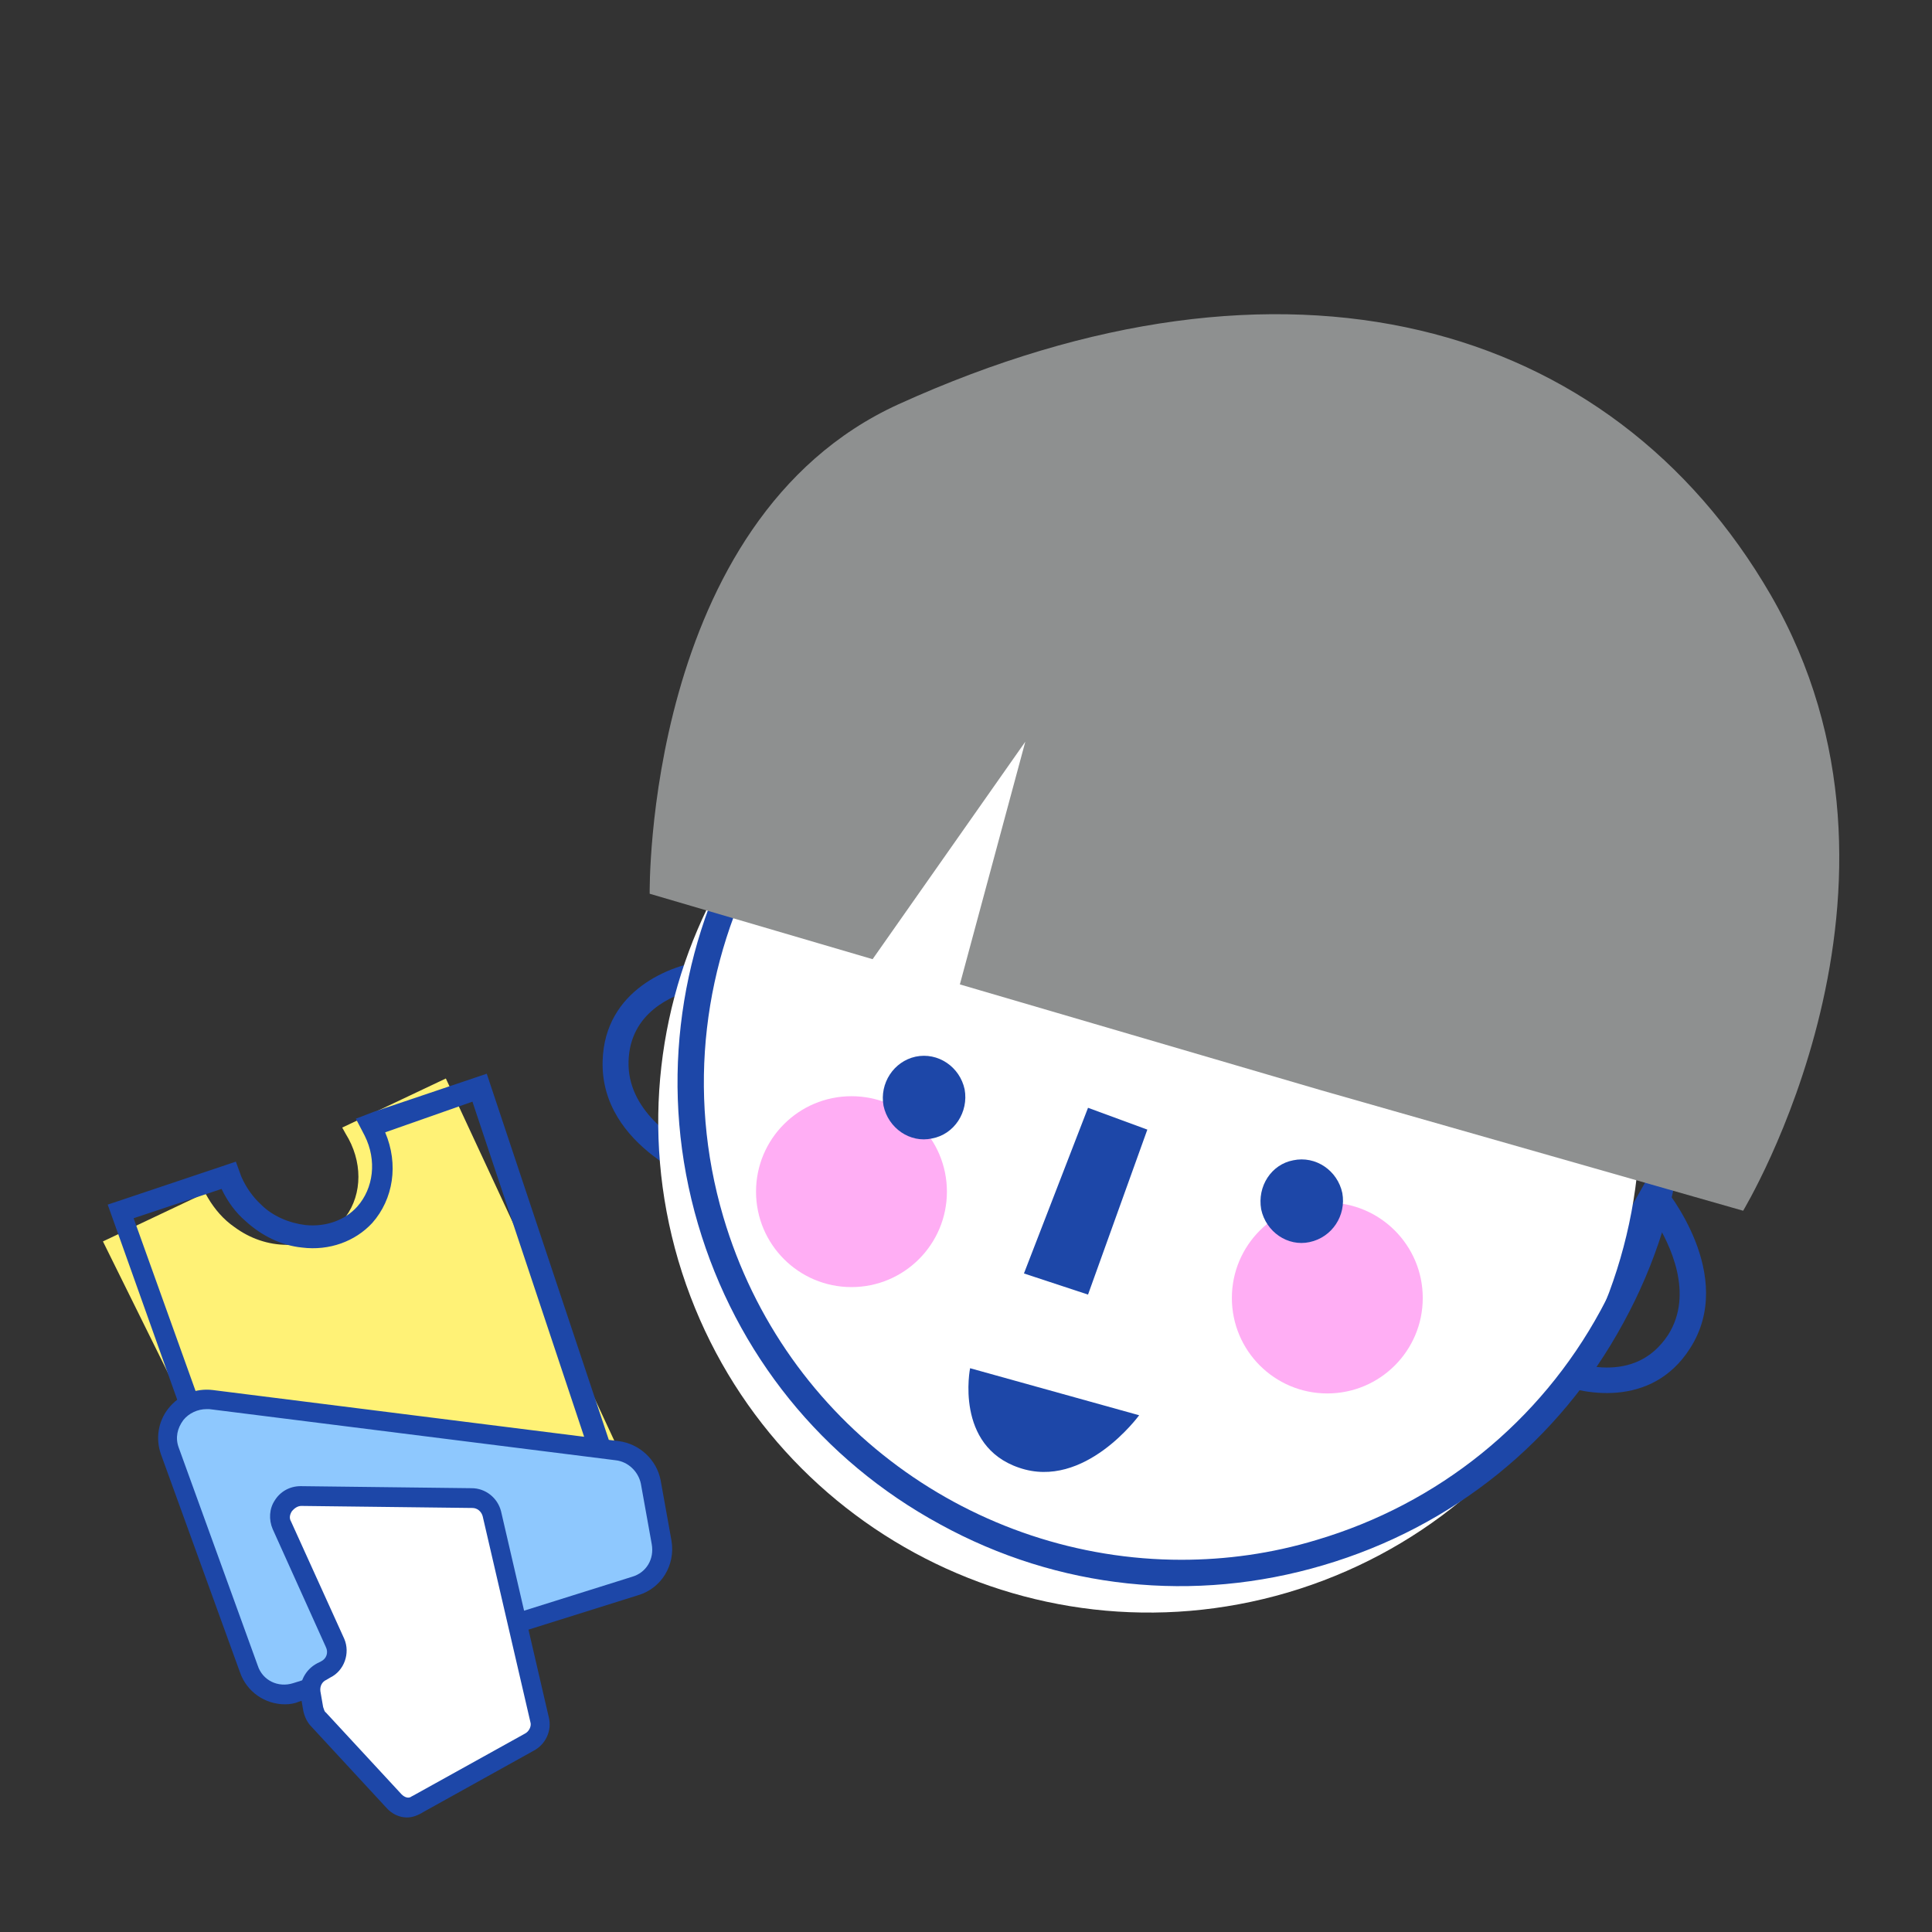 <?xml version="1.0" encoding="utf-8"?>
<!-- Generator: Adobe Illustrator 19.2.1, SVG Export Plug-In . SVG Version: 6.00 Build 0)  -->
<svg version="1.1" id="Layer_1" xmlns="http://www.w3.org/2000/svg" xmlns:xlink="http://www.w3.org/1999/xlink" x="0px" y="0px"
	 viewBox="0 0 283.4 283.4" style="enable-background:new 0 0 283.4 283.4;" xml:space="preserve">
<rect x="0" y="0" width="283.4" height="283.4" fill="#333333" stroke="none"/>
<style type="text/css">
	.st0{clip-path:url(#SVGID_2_);}
	.st1{fill:#1D47A8;}
	.st2{fill:#FFFFFF;}
	.st3{fill:#8E9090;}
	.st4{fill:#FFAEF4;}
	.st5{fill:#FFF276;}
	.st6{fill:#8EC8FE;}
</style>
<g id="Kujundus">
</g>
<g id="Layer_3">
</g>
<g id="Layer_2">
	<g>
		<g>
			<defs>
				<rect id="SVGID_1_" y="0" width="283.4" height="283.4"/>
			</defs>
			<clipPath id="SVGID_2_">
				<use xlink:href="#SVGID_1_"  style="overflow:visible;"/>
			</clipPath>
			<g class="st0">
				<g>
					<g>
						<path class="st1" d="M242.2,171.9l1.8,2.1c0.4,0.5,10.8,13.1,3.9,23.8c-5.6,8.8-15.9,6.9-20.6,4.7l-1.9-0.9L242.2,171.9z
							 M235.7,200.6c3.1,0,6.5-1,9-4.8c3.8-6,0.3-13.3-2-16.9l-11.8,21C232.2,200.2,233.9,200.6,235.7,200.6"/>
					</g>
					<g>
						<path class="st1" d="M105.6,140.7l1.1,34.1L104,174c-0.7-0.2-16-5.6-15.6-18.4c0.3-10.4,10-14.1,15.2-14.7L105.6,140.7z
							 M102.6,169.2l-0.7-24.1c-3.3,0.9-9.5,3.4-9.7,10.6C92,162.8,98.8,167.2,102.6,169.2"/>
					</g>
					<g>
						<path class="st2" d="M237.6,144.2c11.2,38.1-10.5,78.1-48.7,89.4c-38.1,11.2-78.1-10.5-89.4-48.7
							c-11.2-38.1,10.5-78.1,48.7-89.4C186.4,84.3,226.4,106,237.6,144.2"/>
					</g>
					<g>
						<path class="st1" d="M173.2,84.9c31.9,0,61.4,20.9,70.9,53c5.6,18.9,3.5,38.9-6,56.2c-9.4,17.3-25,29.9-44,35.5
							c-18.9,5.6-38.9,3.5-56.2-6c-17.3-9.4-29.9-25-35.5-44c-11.5-39.1,10.9-80.2,49.9-91.7C159.3,85.8,166.3,84.9,173.2,84.9
							 M173.3,228.8c6.5,0,13.2-0.9,19.8-2.9c17.9-5.3,32.8-17.3,41.7-33.7s11-35.4,5.7-53.3c-10.9-37-49.9-58.3-87-47.4
							c-37,10.9-58.3,50-47.4,87C115.1,209,143,228.8,173.3,228.8"/>
					</g>
					<g>
						<path class="st3" d="M259.7,87.2c-23.4-40.3-71.1-53.7-127.9-27.9c-37.3,17-36.5,71.8-36.5,71.8l32.7,9.6l22.4-31.9l-9.6,35.6
							l52.9,15.5l62,17.7C255.6,177.7,284.6,130.2,259.7,87.2"/>
					</g>
					<g>
						<polygon class="st1" points="168.3,165.7 159.6,162.5 150.2,186.8 159.6,189.9 						"/>
					</g>
					<g>
						<circle class="st4" cx="194.7" cy="190.4" r="14"/>
					</g>
					<g>
						<circle class="st4" cx="124.9" cy="174.8" r="14"/>
					</g>
					<g>
						<path class="st1" d="M185,177.4c0.7,3.3,3.9,5.5,7.1,4.8c3.3-0.7,5.4-3.9,4.8-7.2c-0.7-3.3-3.9-5.5-7.2-4.8
							C186.5,170.8,184.4,174,185,177.4"/>
					</g>
					<g>
						<path class="st1" d="M129.6,162.2c0.7,3.3,3.9,5.5,7.1,4.8c3.3-0.6,5.4-3.9,4.8-7.2c-0.7-3.3-3.9-5.5-7.2-4.8
							C131.1,155.7,129,158.9,129.6,162.2"/>
					</g>
					<g>
						<path class="st1" d="M167.1,207.6l-24.8-6.9c0,0-2.3,11.4,7.2,14.6C159.1,218.6,167.1,207.6,167.1,207.6"/>
					</g>
				</g>
				<g>
					<g>
						<path class="st5" d="M15.1,182.1l15-7.1l0.4,0.7c1,1.7,2.3,3.2,3.9,4.3c2.3,1.7,5,2.6,7.7,2.6c3.5,0,6.6-1.5,8.6-4.1
							c2.5-3.4,2.5-8.2,0-12.2l-0.5-0.9l15.2-7.2l29.3,63L46.2,245L15.1,182.1z"/>
					</g>
					<g>
						<path class="st1" d="M69.7,160.7L91.1,225l-49.3,17.7l-12.5-34.8l-10.6-29.6l14.1-4.8c0.8,1.8,1.9,3.6,3.6,5.1
							c2.3,2.1,5.1,3.4,7.9,3.7c3.6,0.4,7.2-0.7,9.7-3.4c3.2-3.5,3.7-8.7,1.5-13.2L69.7,160.7 M70.9,158.5l-1.7,0.6L55,163.9
							l-1.9,0.7l0.9,1.8c1.9,3.9,1.4,8.3-1.2,11.2c-2,2.2-5,3.2-8.2,2.9c-2.5-0.3-5-1.4-6.9-3.2c-1.4-1.3-2.4-2.8-3.1-4.4l-0.6-1.6
							l-1.6,0.5l-14.1,4.8l-1.7,0.6l0.6,1.7l10.6,29.6l12.5,34.8l0.6,1.7l1.7-0.6l49.3-17.7l1.6-0.6l-0.6-1.7l-21.4-64.2L70.9,158.5
							L70.9,158.5z"/>
						<path class="st1" d="M40.5,245.9l-0.8-2.4l-12.5-34.8l-11.4-32l2.4-0.8l16.4-5.5l0.8,2.2c0.7,1.6,1.7,3,2.9,4.1
							c1.7,1.7,4.1,2.7,6.5,3c3,0.3,5.8-0.7,7.6-2.7c2.4-2.7,2.9-6.8,1.1-10.4l-1.3-2.5l2.6-1l16.6-5.6l0.8,2.4l21.4,64.2l0.8,2.3
							l-2.3,0.8L40.5,245.9z M17.5,177.6l0.4,1l10.6,29.6l12.9,35.8l1-0.4l50.2-18.1l-0.4-1l-21.4-64.2l-0.4-1l-1,0.4L54.1,165
							l0.5,1.1c2,4.1,1.5,8.9-1.3,12c-2.1,2.3-5.3,3.5-8.8,3.1c-2.8-0.3-5.4-1.5-7.3-3.4c-1.4-1.3-2.5-2.8-3.3-4.6l-0.4-1l-1,0.3
							L17.5,177.6z M41.4,243.6l-23.6-65.7l15.4-5.2l0.3,0.6c0.9,2,2,3.6,3.4,4.9c2.2,2,4.8,3.2,7.5,3.5c3.5,0.4,6.9-0.8,9.1-3.2
							c2.9-3.2,3.5-8.1,1.4-12.4l-0.3-0.7l15.6-5.5L92,225.4L41.4,243.6z M19.6,178.7L30,207.7l12.3,34.1l48-17.2l-21-63l-12.8,4.5
							c2,4.7,1.2,9.8-1.9,13.3c-2.5,2.7-6.3,4.1-10.3,3.6c-3-0.3-5.9-1.7-8.3-3.9c-1.4-1.2-2.6-2.8-3.5-4.7L19.6,178.7z"/>
					</g>
					<g>
						<path class="st6" d="M31,205.3l59.6,7.5c2.5,0.3,4.4,2.2,4.9,4.6l1.6,8.9c0.5,2.8-1.1,5.6-3.9,6.4l-49.7,15.6
							c-2.9,0.9-6-0.6-7-3.5l-11.6-32C23.5,208.9,26.8,204.8,31,205.3z"/>
						<path class="st1" d="M41.8,250c-2.9,0-5.6-1.8-6.6-4.7l-11.6-32c-0.8-2.3-0.4-4.8,1.1-6.7c1.6-2,4-3,6.5-2.7l0,0l59.6,7.5
							c3,0.4,5.5,2.7,6.1,5.7l1.6,8.9c0.6,3.6-1.5,7-4.9,8l-49.7,15.6C43.2,249.9,42.5,250,41.8,250z M30.3,206.7
							c-1.3,0-2.6,0.6-3.4,1.6c-0.9,1.2-1.2,2.6-0.7,4l11.6,32c0.7,2.2,3,3.3,5.2,2.6l49.7-15.6c2.1-0.6,3.3-2.6,2.9-4.8l-1.6-8.9
							c-0.4-1.8-1.9-3.2-3.7-3.4l-59.6-7.5C30.7,206.7,30.5,206.7,30.3,206.7z"/>
					</g>
					<g>
						<path class="st2" d="M57.7,264.2l-11-11.9c-0.4-0.4-0.7-1-0.8-1.6l-0.4-2.3c-0.2-1.3,0.5-2.6,1.7-3.2l0.5-0.3
							c1.5-0.7,2.1-2.5,1.4-4l-7.8-17.2c-0.9-2,0.6-4.3,2.8-4.3l25.1,0.3c1.4,0,2.6,1,2.9,2.3l7,30.2c0.3,1.3-0.3,2.7-1.5,3.3
							l-16.4,9.1C60.1,265.5,58.6,265.2,57.7,264.2z"/>
						<path class="st1" d="M59.7,266.6c-1.1,0-2.2-0.5-3-1.4l-11-11.9c-0.6-0.6-1-1.4-1.2-2.3l-0.4-2.3c-0.3-1.9,0.7-3.8,2.4-4.7
							l0.6-0.3c0.8-0.4,1.1-1.3,0.7-2.1L40,224.3c-0.6-1.4-0.5-3,0.3-4.2c0.8-1.3,2.2-2.1,3.8-2.1l25.1,0.3c2,0,3.8,1.4,4.3,3.4
							l7,30.2c0.5,2-0.5,4-2.2,4.9l-16.2,9C61.3,266.3,60.5,266.6,59.7,266.6z M48.4,246.1l-0.5,0.3c-0.7,0.3-1,1-0.9,1.7l0.4,2.3
							c0.1,0.3,0.2,0.7,0.4,0.8l11.1,12c0.4,0.4,1,0.7,1.5,0.3l0.2-0.1l16.4-9.1c0.6-0.3,1-1.1,0.8-1.7l-7-30.2
							c-0.2-0.7-0.8-1.2-1.5-1.2l-25.1-0.3c-0.5,0-1,0.3-1.4,0.8c-0.3,0.5-0.4,1-0.1,1.5l7.8,17.2C51.4,242.5,50.5,245.1,48.4,246.1
							z"/>
					</g>
				</g>
			</g>
		</g>
	</g>
</g>
<g id="Layer_4">
</g>
</svg>
